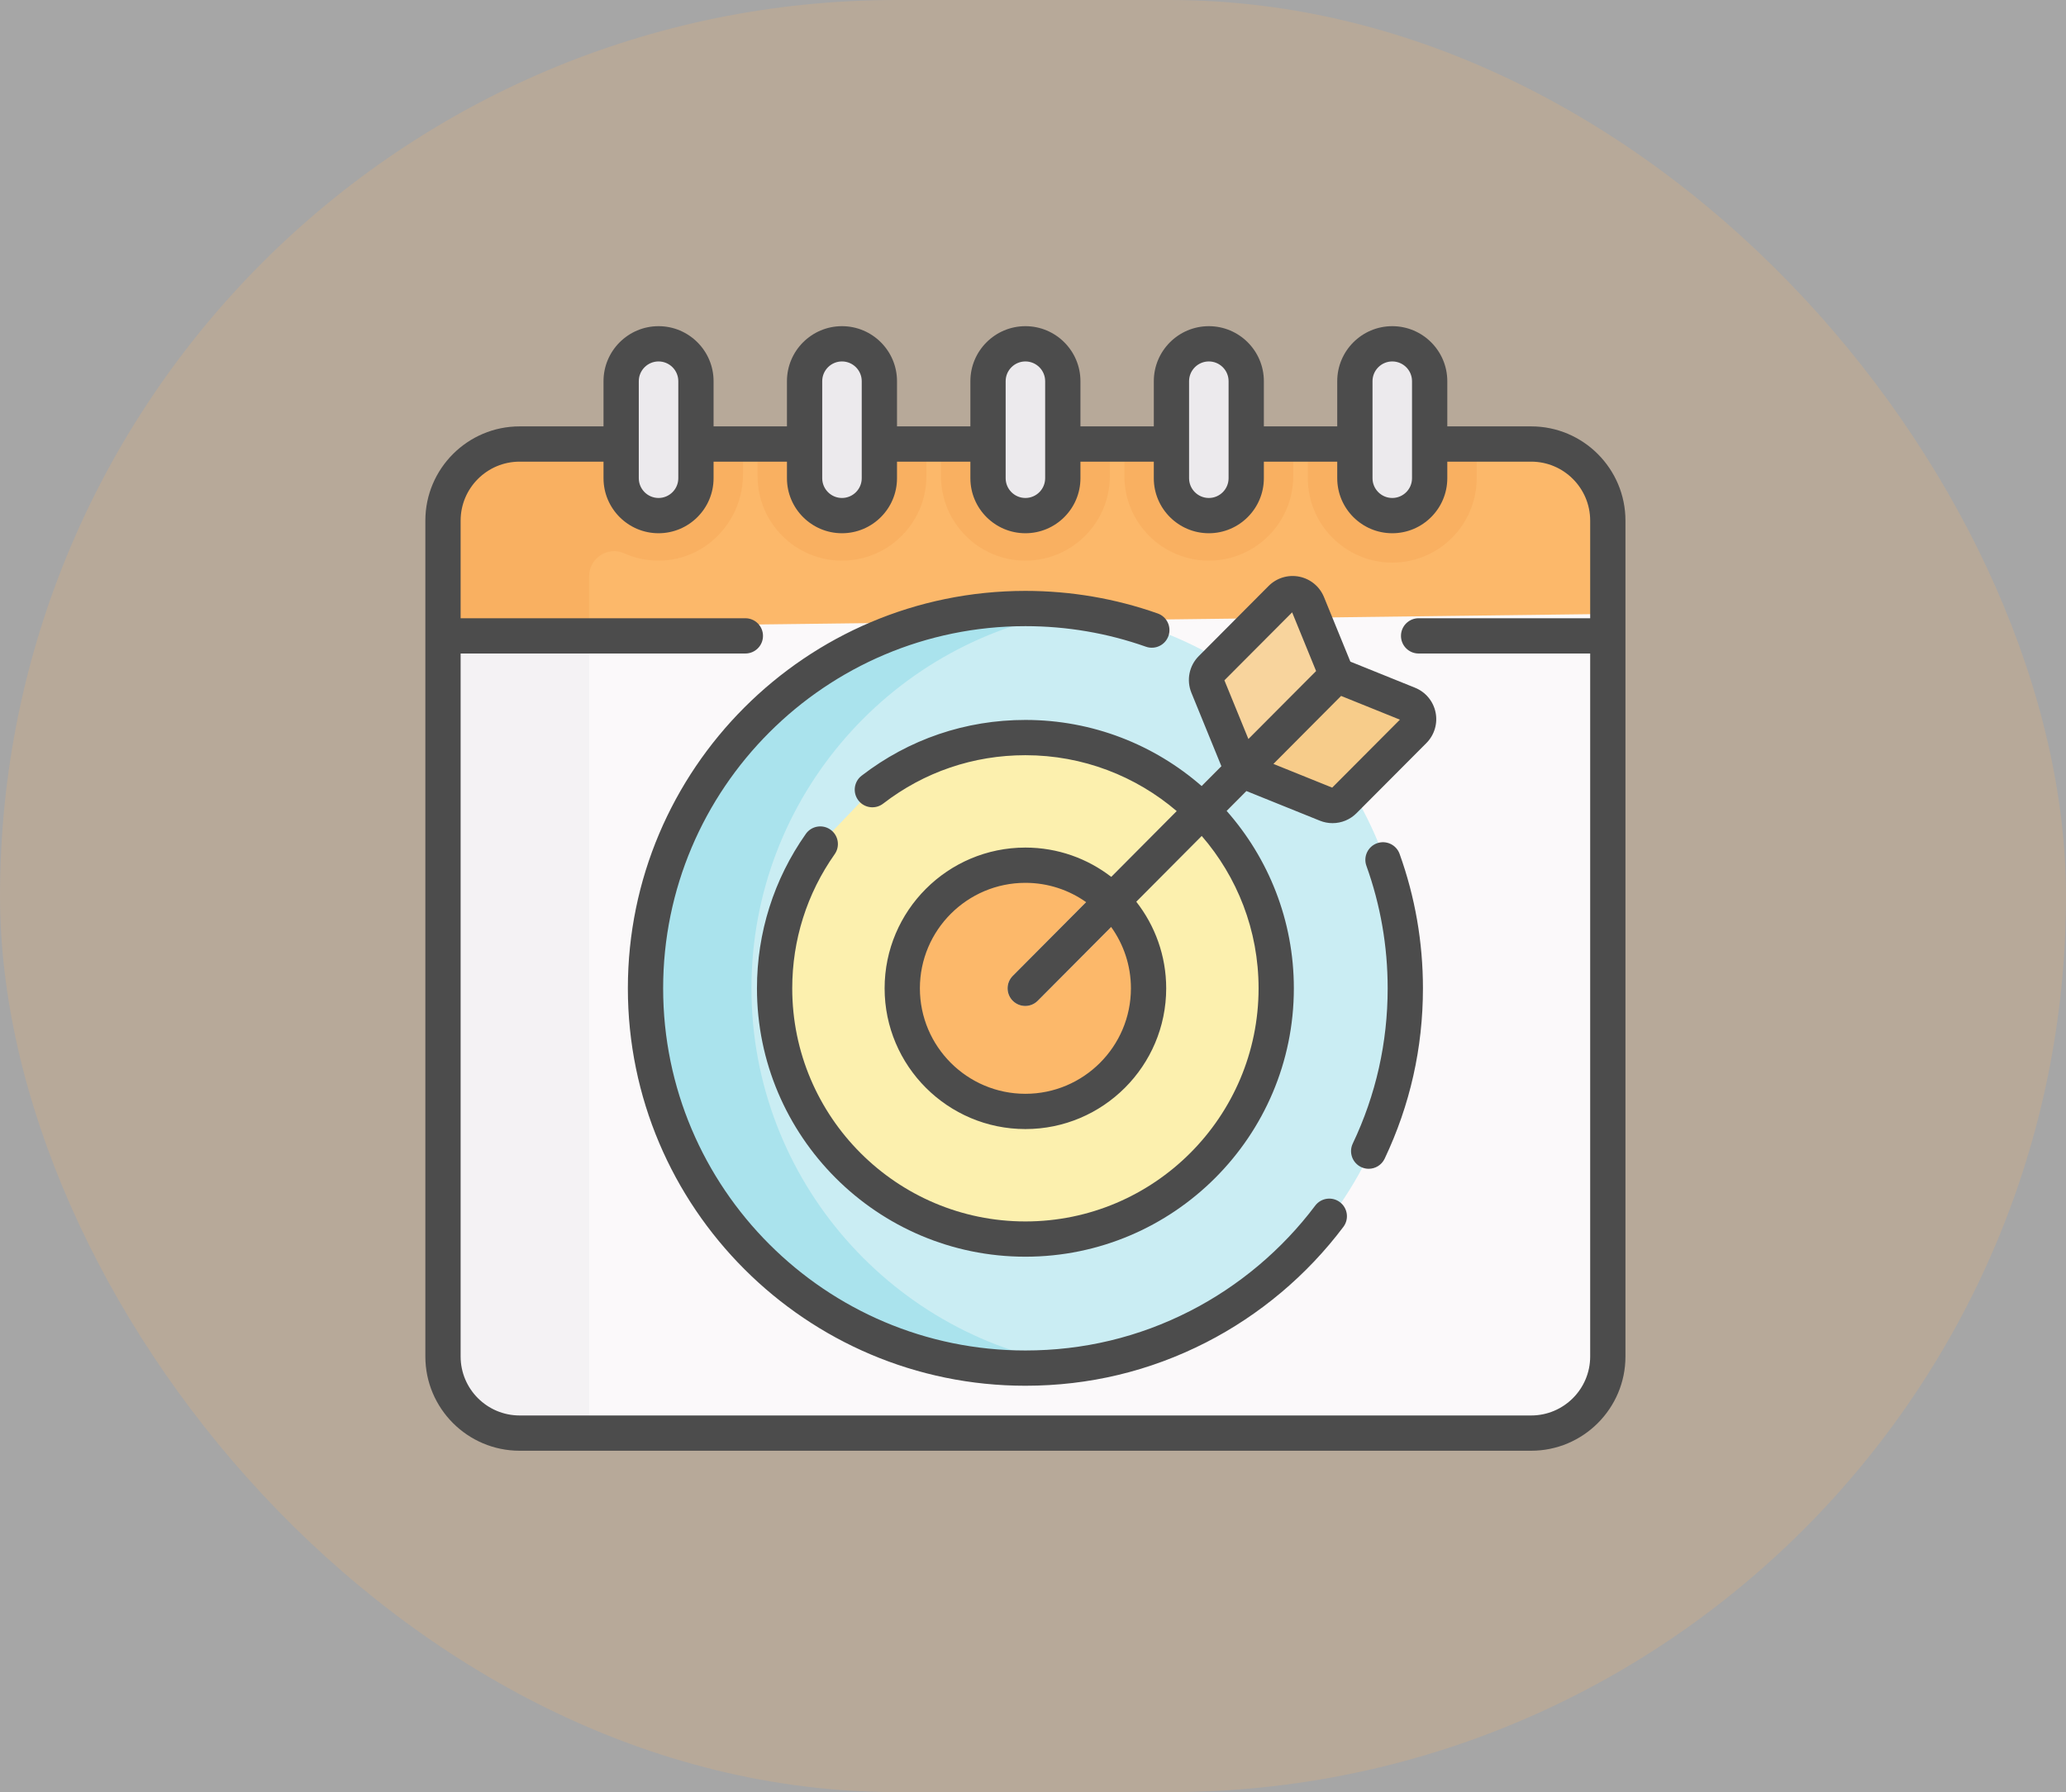 <svg width="136" height="118" viewBox="0 0 136 118" fill="none"  opacity="0.7" xmlns="http://www.w3.org/2000/svg">
<rect x="0" y="0" width="136" height="118" fill="#808080" stroke="none"/>
<rect  width="136" height="118" rx="59" fill="#FB9A2B" fill-opacity="0.2"/>
<path d="M104.498 41.635L105.062 41.268L105.291 40.729L105.829 40.426V34.28C105.829 31.495 103.57 29.237 100.784 29.237H34.196C31.409 29.237 29.151 31.495 29.151 34.28V41.374L32.951 42.59L32.176 45.004L31.391 44.964L38.62 54.954H96.005L104.363 43.821L104.498 41.635Z" fill="#FB9A2B"/>
<path d="M104.498 41.635L105.062 41.268L105.291 40.729L105.829 40.426V34.28C105.829 31.495 103.57 29.237 100.784 29.237H34.196C31.409 29.237 29.151 31.495 29.151 34.28V41.374L32.951 42.59L32.176 45.004L31.391 44.964L38.62 54.954H96.005L104.363 43.821L104.498 41.635Z" fill="#FB9A2B"/>
<path d="M34.196 29.237C31.409 29.237 29.151 31.495 29.151 34.28V41.374L32.951 42.59L32.176 45.004L31.391 44.964L38.62 54.954H38.78V40.76V37.952C38.78 36.762 40.005 35.95 41.091 36.435C41.803 36.753 42.593 36.926 43.423 36.915C46.482 36.876 48.908 34.309 48.908 31.25V29.237H34.196Z" fill="#f78f1e"/>
<path d="M105.829 87.875C105.829 91.609 103.57 93.867 100.784 93.867H34.196C31.409 93.867 29.151 91.609 29.151 88.822V41.374L105.829 40.426V87.875Z" fill="#F9F7F8"/>
<path d="M38.78 41.255L29.151 41.374V88.822C29.151 91.609 31.409 93.867 34.196 93.867H38.78V41.255Z" fill="#EFEDEF"/>
<path d="M85.261 82.845C95.076 73.031 95.076 57.119 85.261 47.304C75.447 37.49 59.535 37.49 49.721 47.304C39.906 57.119 39.906 73.031 49.721 82.845C59.535 92.659 75.447 92.659 85.261 82.845Z" fill="#B3E5EE"/>
<path d="M49.466 65.076C49.466 52.421 58.87 41.92 71.054 40.19C69.894 40.026 68.705 39.941 67.5 39.941C53.641 39.941 42.365 51.216 42.365 65.076C42.365 78.935 53.641 90.211 67.5 90.211C68.705 90.211 69.892 90.125 71.052 89.96C58.868 88.23 49.466 77.73 49.466 65.076Z" fill="#86D7E5"/>
<path d="M53.996 55.575C52.103 58.262 50.99 61.539 50.99 65.076C50.99 74.194 58.382 81.586 67.5 81.586C76.618 81.586 84.01 74.194 84.01 65.076C84.01 55.957 76.618 48.565 67.5 48.565C63.707 48.565 60.214 49.845 57.426 51.995" fill="#FBE98C"/>
<path d="M67.5 73.182C71.977 73.182 75.607 69.553 75.607 65.076C75.607 60.598 71.977 56.969 67.5 56.969C63.023 56.969 59.393 60.598 59.393 65.076C59.393 69.553 63.023 73.182 67.5 73.182Z" fill="#FB9A2B"/>
<path d="M86.084 46.383C85.629 45.931 84.894 45.932 84.442 46.387L80.959 49.889C80.954 49.894 80.949 49.898 80.944 49.903L66.666 64.256C66.214 64.711 66.216 65.446 66.671 65.898C66.897 66.123 67.193 66.236 67.489 66.236C67.787 66.236 68.085 66.122 68.312 65.894L82.576 51.555C82.581 51.55 82.586 51.545 82.591 51.54L86.088 48.025C86.54 47.57 86.538 46.835 86.084 46.383Z" fill="#FBE5C6"/>
<path d="M61.943 29.237V31.358C61.943 34.423 64.436 36.916 67.5 36.916C70.564 36.916 73.058 34.423 73.058 31.358V29.237H61.943Z" fill="#f78f1e"/>
<path d="M67.5 33.82C66.141 33.82 65.038 32.718 65.038 31.358V24.969C65.038 23.61 66.141 22.508 67.5 22.508C68.859 22.508 69.962 23.61 69.962 24.969V31.358C69.962 32.718 68.859 33.82 67.5 33.82Z" fill="#E4E1E5"/>
<path d="M49.868 29.237V31.358C49.868 34.423 52.361 36.916 55.425 36.916C58.49 36.916 60.983 34.423 60.983 31.358V29.237H49.868Z" fill="#f78f1e"/>
<path d="M55.425 33.82C54.066 33.82 52.964 32.718 52.964 31.358V24.969C52.964 23.61 54.066 22.508 55.425 22.508C56.785 22.508 57.887 23.61 57.887 24.969V31.358C57.887 32.718 56.785 33.82 55.425 33.82Z" fill="#E4E1E5"/>
<path d="M43.35 33.82C41.991 33.82 40.889 32.718 40.889 31.358V24.969C40.889 23.61 41.991 22.508 43.35 22.508C44.71 22.508 45.812 23.61 45.812 24.969V31.358C45.812 32.718 44.71 33.82 43.35 33.82Z" fill="#E4E1E5"/>
<path d="M74.017 29.237V31.358C74.017 34.423 76.51 36.916 79.575 36.916C82.639 36.916 85.132 34.423 85.132 31.358V29.237H74.017Z" fill="#f78f1e"/>
<path d="M79.575 33.82C80.934 33.82 82.036 32.718 82.036 31.358V24.969C82.036 23.61 80.934 22.508 79.575 22.508C78.215 22.508 77.113 23.61 77.113 24.969V31.358C77.113 32.718 78.216 33.82 79.575 33.82Z" fill="#E4E1E5"/>
<path d="M97.207 29.237H86.092V31.488C86.092 34.553 88.585 37.046 91.65 37.046C94.714 37.046 97.207 34.553 97.207 31.488V29.237H97.207Z" fill="#f78f1e"/>
<path d="M91.65 33.95C93.009 33.95 94.111 32.848 94.111 31.488V25.099C94.111 23.74 93.009 22.637 91.65 22.637C90.29 22.637 89.188 23.74 89.188 25.099V31.488C89.188 32.848 90.29 33.95 91.65 33.95Z" fill="#E4E1E5"/>
<path d="M88.002 44.458L86.081 39.754C85.791 39.045 84.872 38.861 84.332 39.403L79.734 44.019C79.432 44.324 79.339 44.78 79.502 45.178L81.765 50.72H85.362L88.281 46.878L88.002 44.458Z" fill="#F5C274"/>
<path d="M92.714 46.361C93.425 46.647 93.612 47.565 93.072 48.107L88.476 52.723C88.172 53.028 87.716 53.121 87.316 52.96L81.768 50.722L85.265 47.206L85.271 47.2L88.002 44.458L92.714 46.361Z" fill="#F3B658"/>
<path d="M90.647 55.524C90.043 55.741 89.73 56.406 89.947 57.009C90.876 59.594 91.347 62.308 91.347 65.076C91.347 68.651 90.574 72.091 89.049 75.298C88.774 75.877 89.021 76.57 89.6 76.845C89.761 76.922 89.93 76.958 90.097 76.958C90.532 76.958 90.948 76.713 91.147 76.295C92.82 72.773 93.669 68.999 93.669 65.076C93.669 62.039 93.152 59.061 92.132 56.224C91.915 55.62 91.25 55.308 90.647 55.524Z" fill="black"/>
<path d="M88.202 79.155C87.689 78.77 86.962 78.873 86.576 79.386C84.4 82.283 81.548 84.683 78.331 86.326C74.958 88.049 71.314 88.922 67.5 88.922C54.351 88.922 43.653 78.225 43.653 65.076C43.653 51.926 54.351 41.229 67.5 41.229C70.219 41.229 72.889 41.684 75.435 42.583C76.04 42.796 76.703 42.479 76.916 41.874C77.13 41.269 76.812 40.606 76.208 40.393C73.413 39.407 70.483 38.907 67.5 38.907C53.071 38.907 41.331 50.646 41.331 65.076C41.331 79.505 53.07 91.244 67.5 91.244C71.685 91.244 75.684 90.285 79.387 88.394C82.917 86.591 86.045 83.959 88.433 80.781C88.818 80.268 88.715 79.541 88.202 79.155Z" fill="black"/>
<path d="M93.15 45.284L88.891 43.565L87.155 39.314C86.872 38.62 86.263 38.118 85.528 37.97C84.794 37.823 84.039 38.052 83.509 38.583L78.912 43.2C78.278 43.836 78.088 44.785 78.428 45.617L80.401 50.45L79.101 51.757C75.995 49.047 71.936 47.404 67.5 47.404C63.56 47.404 59.831 48.674 56.717 51.076C56.209 51.468 56.115 52.197 56.507 52.704C56.898 53.212 57.627 53.306 58.135 52.915C60.839 50.829 64.078 49.726 67.5 49.726C71.297 49.726 74.777 51.113 77.46 53.406L73.151 57.738C71.586 56.529 69.626 55.808 67.5 55.808C62.39 55.808 58.232 59.965 58.232 65.076C58.232 70.186 62.39 74.343 67.5 74.343C72.61 74.343 76.768 70.186 76.768 65.076C76.768 62.927 76.03 60.948 74.799 59.374L79.107 55.043C81.438 57.735 82.849 61.244 82.849 65.076C82.849 73.539 75.964 80.425 67.5 80.425C59.036 80.425 52.151 73.539 52.151 65.076C52.151 61.892 53.117 58.838 54.945 56.244C55.315 55.72 55.189 54.995 54.665 54.626C54.141 54.257 53.417 54.382 53.047 54.906C50.942 57.894 49.829 61.41 49.829 65.076C49.829 74.819 57.756 82.747 67.5 82.747C77.244 82.747 85.171 74.819 85.171 65.076C85.171 60.601 83.499 56.511 80.747 53.394L82.048 52.086L86.882 54.037C87.154 54.147 87.438 54.2 87.719 54.2C88.3 54.2 88.87 53.972 89.297 53.543L93.895 48.927C94.424 48.395 94.65 47.64 94.5 46.905C94.349 46.171 93.845 45.565 93.15 45.284ZM85.058 40.32L86.636 44.185L84.449 46.38C84.449 46.381 84.449 46.381 84.448 46.381L84.366 46.464L82.179 48.66L80.6 44.795L85.058 40.32ZM74.446 65.076C74.446 68.905 71.33 72.021 67.5 72.021C63.67 72.021 60.554 68.906 60.554 65.076C60.554 61.246 63.67 58.13 67.5 58.13C68.987 58.13 70.366 58.601 71.497 59.401L66.667 64.257C66.214 64.711 66.216 65.447 66.671 65.899C66.897 66.124 67.194 66.237 67.49 66.237C67.788 66.237 68.086 66.123 68.313 65.894L73.145 61.037C73.962 62.176 74.446 63.57 74.446 65.076ZM87.695 51.861L83.826 50.3L86.068 48.046L88.281 45.823L92.153 47.386L87.695 51.861Z" fill="black"/>
<path d="M100.794 28.075H95.272V25.099C95.272 23.102 93.647 21.477 91.65 21.477C89.652 21.477 88.027 23.102 88.027 25.099V28.075H83.197V25.099C83.197 23.102 81.572 21.477 79.575 21.477C77.578 21.477 75.953 23.102 75.953 25.099V28.075H71.123V25.099C71.123 23.102 69.498 21.477 67.5 21.477C65.503 21.477 63.878 23.102 63.878 25.099V28.075H59.048V25.099C59.048 23.102 57.423 21.477 55.425 21.477C53.428 21.477 51.803 23.102 51.803 25.099V28.075H46.973V25.099C46.973 23.102 45.348 21.477 43.35 21.477C41.353 21.477 39.728 23.102 39.728 25.099V28.075H34.206C30.784 28.075 28 30.859 28 34.281V89.318C28 92.74 30.784 95.523 34.206 95.523H100.794C104.216 95.523 107 92.74 107 89.318V34.281C107 30.859 104.216 28.075 100.794 28.075ZM90.349 25.099C90.349 24.382 90.933 23.799 91.65 23.799C92.367 23.799 92.95 24.382 92.95 25.099V31.488C92.95 32.205 92.367 32.789 91.65 32.789C90.933 32.789 90.349 32.205 90.349 31.488V25.099ZM78.274 25.099C78.274 24.382 78.858 23.799 79.575 23.799C80.292 23.799 80.875 24.382 80.875 25.099V31.488C80.875 32.205 80.292 32.789 79.575 32.789C78.858 32.789 78.274 32.205 78.274 31.488V25.099ZM66.2 25.099C66.2 24.382 66.783 23.799 67.5 23.799C68.217 23.799 68.8 24.382 68.8 25.099V31.488C68.8 32.205 68.217 32.789 67.5 32.789C66.783 32.789 66.2 32.205 66.2 31.488V25.099ZM54.125 25.099C54.125 24.382 54.708 23.799 55.425 23.799C56.142 23.799 56.726 24.382 56.726 25.099V31.488C56.726 32.205 56.142 32.789 55.425 32.789C54.708 32.789 54.125 32.205 54.125 31.488V25.099ZM42.05 25.099C42.05 24.382 42.633 23.799 43.35 23.799C44.067 23.799 44.651 24.382 44.651 25.099V31.488C44.651 32.205 44.067 32.789 43.35 32.789C42.633 32.789 42.05 32.205 42.05 31.488V25.099ZM100.794 93.201H34.206C32.064 93.201 30.322 91.459 30.322 89.318V43.03H49.065C49.706 43.03 50.226 42.51 50.226 41.869C50.226 41.227 49.706 40.708 49.065 40.708H30.322V34.281C30.322 32.139 32.064 30.397 34.206 30.397H39.728V31.488C39.728 33.486 41.353 35.111 43.35 35.111C45.348 35.111 46.973 33.486 46.973 31.488V30.397H51.803V31.488C51.803 33.486 53.428 35.111 55.425 35.111C57.423 35.111 59.048 33.486 59.048 31.488V30.397H63.878V31.488C63.878 33.486 65.503 35.111 67.5 35.111C69.498 35.111 71.123 33.486 71.123 31.488V30.397H75.952V31.488C75.952 33.486 77.577 35.111 79.575 35.111C81.572 35.111 83.197 33.486 83.197 31.488V30.397H88.027V31.488C88.027 33.486 89.652 35.111 91.65 35.111C93.647 35.111 95.272 33.486 95.272 31.488V30.397H100.794C102.936 30.397 104.678 32.139 104.678 34.281V40.708H93.384C92.743 40.708 92.223 41.227 92.223 41.869C92.223 42.51 92.743 43.03 93.384 43.03H104.678V89.318C104.678 91.459 102.936 93.201 100.794 93.201Z" fill="black"/>
<defs>
<clipPath id="clip0">
<rect width="79" height="79" fill="white" transform="translate(28 19)"/>
</clipPath>
</defs>
</svg>
